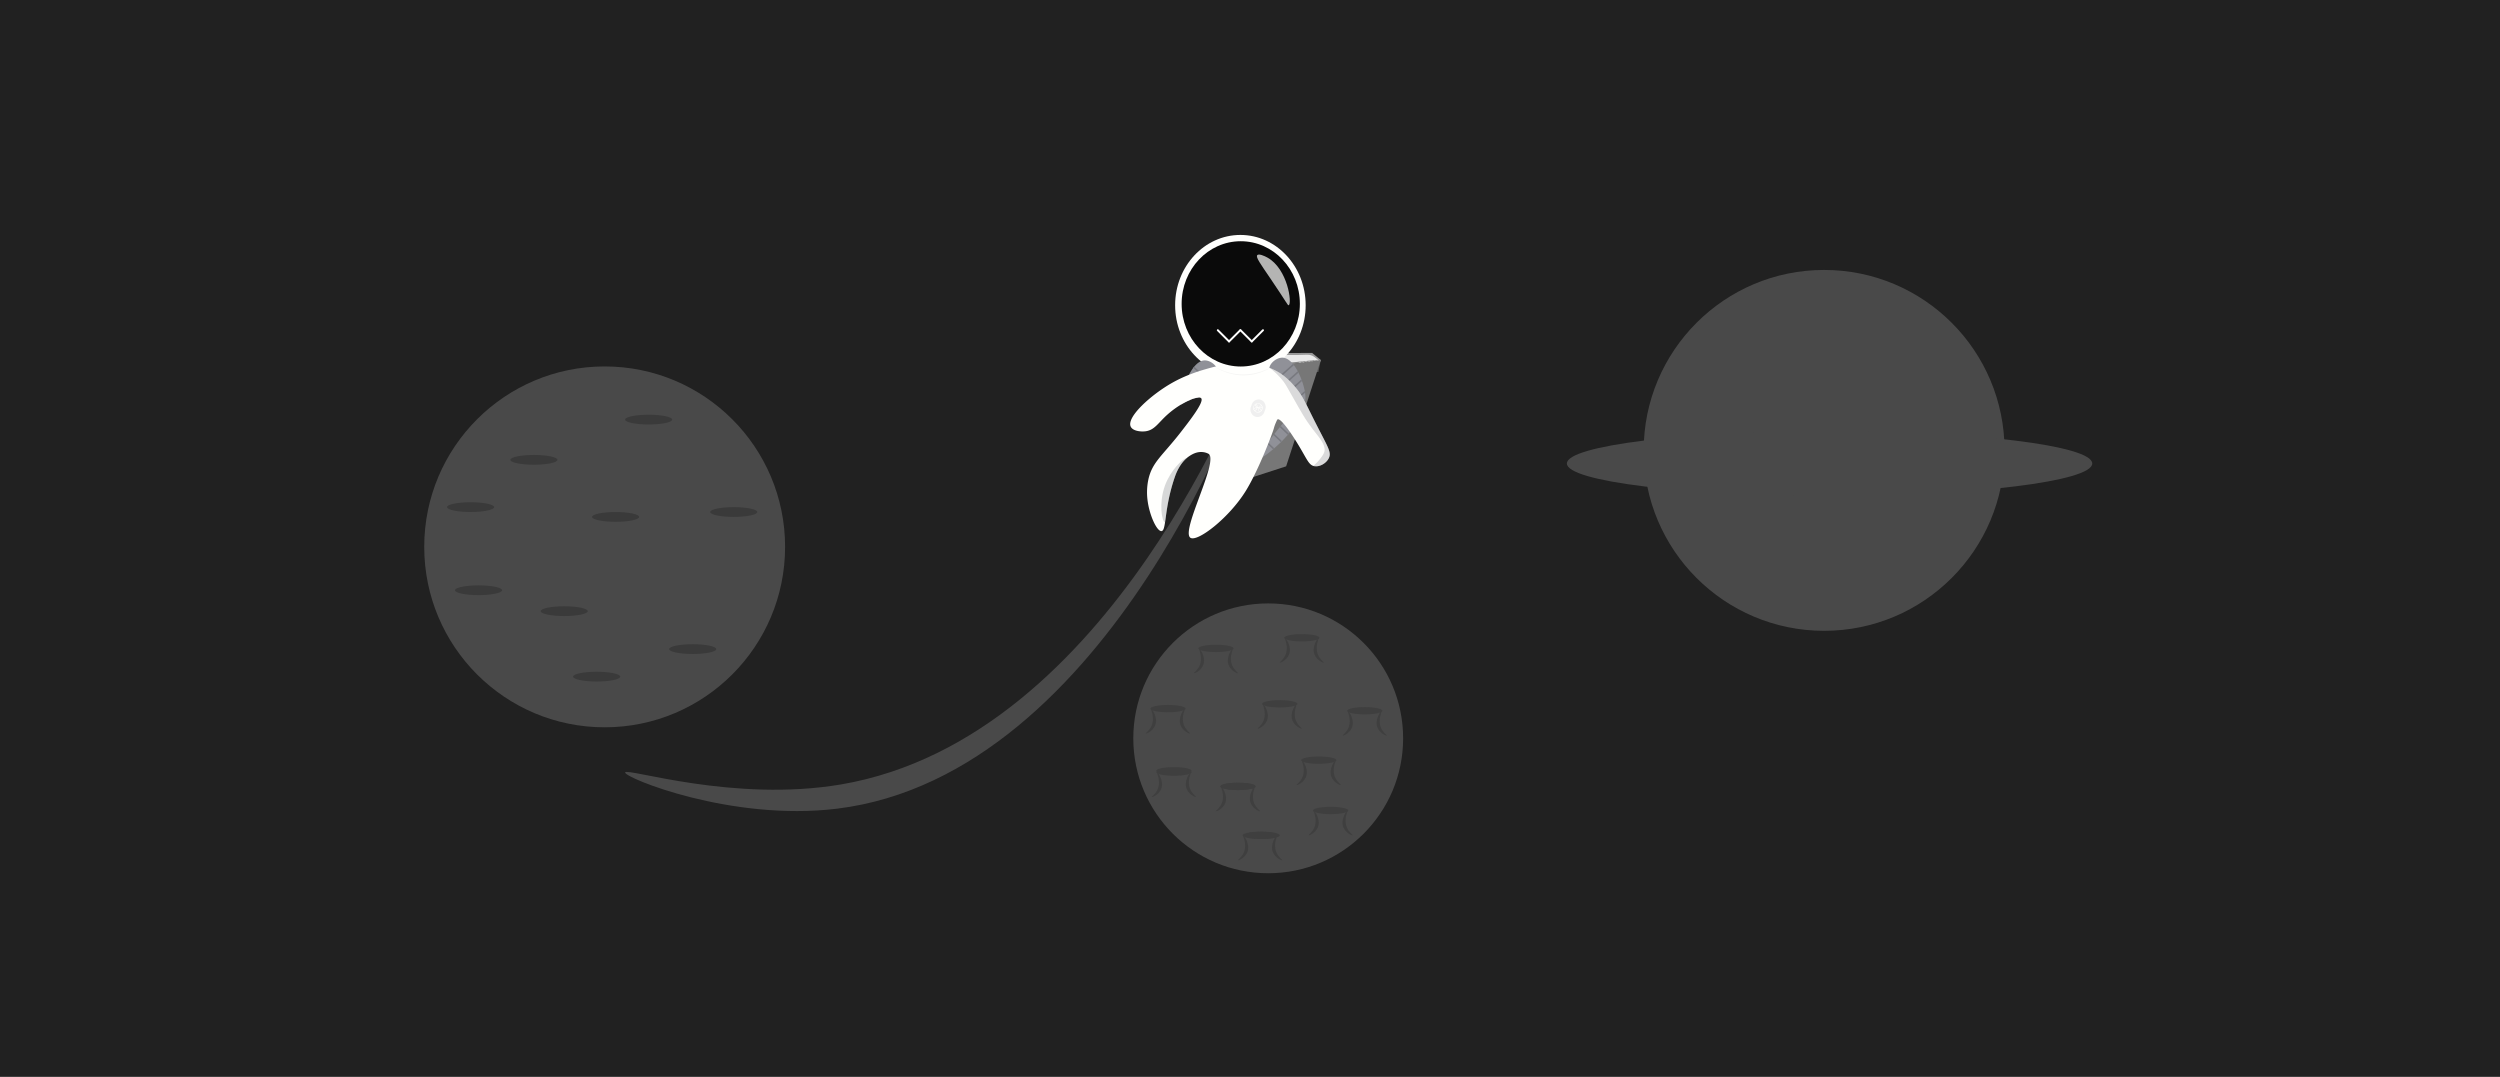 <svg xmlns="http://www.w3.org/2000/svg" viewBox="0 0 2723.46 1173.12"><defs><style>.cls-1{fill:#212121;}.cls-2{fill:#494949;}.cls-3{fill:#3a3a3a;}.cls-4{fill:#3f3f3f;}.cls-5{fill:#565656;}.cls-6{fill:#eaeaea;}.cls-7{fill:#999;}.cls-8{fill:#878787;}.cls-9{fill:#777;}.cls-10{fill:#bcbcbc;}.cls-11{fill:#fffffd;}.cls-12{fill:#909198;}.cls-13,.cls-17,.cls-18,.cls-19{fill:#78797f;}.cls-14{fill:#0a0a0a;}.cls-15{fill:#eaeae8;opacity:0.76;}.cls-16{fill:#fff;}.cls-17{opacity:0.27;}.cls-18{opacity:0.29;}.cls-19{opacity:0.08;}.cls-20{fill:#efefef;}</style></defs><title>back-art</title><g id="Layer_2" data-name="Layer 2"><g id="Layer_1-2" data-name="Layer 1"><rect class="cls-1" width="2723.46" height="1173.12"/><path class="cls-2" d="M681,841.5c.94-5.67,118.41,33.08,235.49,13,296.76-50.78,442.28-453.77,445.05-452.07S1211.53,844.4,911.57,881C796.51,895,680.05,847.19,681,841.5Z"/><circle class="cls-2" cx="658.71" cy="595.75" r="196.56"/><ellipse class="cls-3" cx="581.64" cy="500.95" rx="25.67" ry="5.33"/><ellipse class="cls-3" cx="512.64" cy="552.45" rx="25.67" ry="5.33"/><ellipse class="cls-3" cx="614.64" cy="665.79" rx="25.67" ry="5.33"/><ellipse class="cls-3" cx="649.98" cy="737.12" rx="25.67" ry="5.33"/><ellipse class="cls-3" cx="706.64" cy="457.11" rx="25.67" ry="5.33"/><ellipse class="cls-3" cx="799.31" cy="557.79" rx="25.67" ry="5.33"/><ellipse class="cls-3" cx="754.64" cy="707.12" rx="25.67" ry="5.33"/><ellipse class="cls-3" cx="670.64" cy="563.12" rx="25.67" ry="5.33"/><ellipse class="cls-3" cx="521.31" cy="643.01" rx="25.67" ry="5.33"/><circle class="cls-2" cx="1381.57" cy="804.32" r="146.97"/><ellipse class="cls-4" cx="1272.36" cy="771.95" rx="19.19" ry="3.99"/><ellipse class="cls-4" cx="1348.63" cy="856.69" rx="19.19" ry="3.99"/><ellipse class="cls-4" cx="1375.05" cy="910.02" rx="19.19" ry="3.99"/><ellipse class="cls-4" cx="1278.84" cy="839.66" rx="19.19" ry="3.99"/><path class="cls-4" d="M1258.41,790.27c-2.54,6.24-9.63,9.26-10.1,8.72s4.09-3.14,6.36-8.72c3.7-9.1-1.59-18.2-.88-18.44S1262,781.54,1258.41,790.27Z"/><path class="cls-4" d="M1286.18,790.27c2.54,6.24,9.63,9.26,10.1,8.72s-4.09-3.14-6.36-8.72c-3.7-9.1,1.58-18.2.87-18.44S1282.64,781.54,1286.18,790.27Z"/><ellipse class="cls-4" cx="1436.67" cy="828.1" rx="19.19" ry="3.99"/><path class="cls-4" d="M1422.72,846.42c-2.54,6.24-9.63,9.26-10.1,8.72s4.09-3.14,6.36-8.72c3.7-9.1-1.58-18.2-.87-18.44S1426.26,837.69,1422.72,846.42Z"/><path class="cls-4" d="M1450.5,846.42c2.53,6.24,9.62,9.26,10.09,8.72s-4.09-3.14-6.36-8.72c-3.7-9.1,1.59-18.2.88-18.44S1447,837.69,1450.5,846.42Z"/><ellipse class="cls-4" cx="1324.69" cy="706.34" rx="19.19" ry="3.99"/><path class="cls-4" d="M1310.73,724.66c-2.54,6.24-9.63,9.26-10.09,8.72s4.08-3.14,6.35-8.72c3.7-9.1-1.58-18.2-.87-18.44S1314.28,715.93,1310.73,724.66Z"/><path class="cls-4" d="M1338.51,724.66c2.54,6.24,9.63,9.26,10.09,8.72s-4.08-3.14-6.35-8.72c-3.7-9.1,1.58-18.2.87-18.44S1335,715.93,1338.51,724.66Z"/><ellipse class="cls-4" cx="1394.2" cy="766.72" rx="19.19" ry="3.99"/><path class="cls-4" d="M1380.24,785c-2.54,6.25-9.63,9.26-10.09,8.73s4.08-3.14,6.35-8.73c3.7-9.1-1.58-18.2-.87-18.44S1383.78,776.31,1380.24,785Z"/><path class="cls-4" d="M1408,785c2.53,6.25,9.62,9.26,10.09,8.73s-4.08-3.14-6.35-8.73c-3.7-9.1,1.58-18.2.87-18.44S1404.47,776.31,1408,785Z"/><ellipse class="cls-4" cx="1418.2" cy="694.78" rx="19.19" ry="3.99"/><path class="cls-4" d="M1404.25,713.1c-2.54,6.25-9.63,9.26-10.1,8.73s4.09-3.14,6.36-8.73c3.7-9.1-1.58-18.2-.87-18.44S1407.79,704.38,1404.25,713.1Z"/><path class="cls-4" d="M1432,713.1c2.54,6.25,9.63,9.26,10.1,8.73s-4.09-3.14-6.36-8.73c-3.7-9.1,1.59-18.2.88-18.44S1428.48,704.38,1432,713.1Z"/><ellipse class="cls-4" cx="1486.77" cy="774.28" rx="19.19" ry="3.99"/><path class="cls-4" d="M1472.81,792.6c-2.53,6.25-9.62,9.26-10.09,8.73s4.08-3.14,6.35-8.73c3.7-9.1-1.58-18.2-.87-18.44S1476.36,783.88,1472.81,792.6Z"/><path class="cls-4" d="M1500.59,792.6c2.54,6.25,9.63,9.26,10.09,8.73s-4.08-3.14-6.35-8.73c-3.7-9.1,1.58-18.2.87-18.44S1497.05,783.88,1500.59,792.6Z"/><ellipse class="cls-4" cx="1348.69" cy="856.69" rx="19.19" ry="3.99"/><path class="cls-4" d="M1334.74,875c-2.54,6.24-9.63,9.26-10.1,8.72s4.09-3.14,6.36-8.72c3.7-9.1-1.58-18.2-.87-18.45S1338.28,866.28,1334.74,875Z"/><path class="cls-4" d="M1362.52,875c2.53,6.24,9.62,9.26,10.09,8.72s-4.08-3.14-6.36-8.72c-3.7-9.1,1.59-18.2.88-18.45S1359,866.28,1362.52,875Z"/><ellipse class="cls-4" cx="1278.91" cy="841.14" rx="19.19" ry="3.99"/><path class="cls-4" d="M1265,859.46c-2.53,6.25-9.62,9.26-10.09,8.73s4.08-3.14,6.35-8.73c3.71-9.1-1.58-18.2-.87-18.44S1268.5,850.74,1265,859.46Z"/><path class="cls-4" d="M1292.73,859.46c2.54,6.25,9.63,9.26,10.1,8.73s-4.09-3.14-6.36-8.73c-3.7-9.1,1.58-18.2.87-18.44S1289.19,850.74,1292.73,859.46Z"/><ellipse class="cls-4" cx="1372.82" cy="910.02" rx="19.19" ry="3.99"/><path class="cls-4" d="M1358.86,928.34c-2.54,6.25-9.63,9.26-10.09,8.73s4.08-3.14,6.35-8.73c3.7-9.1-1.58-18.2-.87-18.44S1362.4,919.62,1358.86,928.34Z"/><path class="cls-4" d="M1386.64,928.34c2.53,6.25,9.62,9.26,10.09,8.73s-4.08-3.14-6.35-8.73c-3.7-9.1,1.58-18.2.87-18.44S1383.09,919.62,1386.64,928.34Z"/><ellipse class="cls-4" cx="1449.61" cy="882.92" rx="19.19" ry="3.99"/><path class="cls-4" d="M1435.65,901.24c-2.54,6.24-9.63,9.26-10.09,8.72s4.08-3.14,6.35-8.72c3.7-9.1-1.58-18.2-.87-18.44S1439.19,892.51,1435.65,901.24Z"/><path class="cls-4" d="M1463.43,901.24c2.53,6.24,9.62,9.26,10.09,8.72s-4.08-3.14-6.35-8.72c-3.7-9.1,1.58-18.2.87-18.44S1459.88,892.51,1463.43,901.24Z"/><circle class="cls-2" cx="1987.17" cy="490.64" r="196.56"/><ellipse class="cls-2" cx="1993.1" cy="504.91" rx="286.17" ry="35.26"/><path class="cls-5" d="M1436.23,405.27l-58,.16,18.44-19.75,42.2,6.48Q1437.55,398.71,1436.23,405.27Z"/><path class="cls-6" d="M1437.46,392.94l-41.09,4c-.17-3.75-.33-7.5-.5-11.25h33.45Z"/><path class="cls-7" d="M1438.89,392.16q0,.1-.06.3a8.82,8.82,0,0,1-.25,1.22c-.43.44-4.72-3.85-8.38-5.79-3.46-1.83-6.21-1.47-13-1.25-4.51.14-10.93.23-18.93-.05l1.41-2,29.7-.12Z"/><path class="cls-8" d="M1436.61,392.5l-1.4.2-1.53.22-1.4.21-1.8.26-1.41.2-1.55.23-1.41.21-1.74.25-1.4.21-1.77.25-1.41.21-2.08.3-1.41.21-9.44,1.39a12.87,12.87,0,0,1-1.08-1c-.29-.31-.56-.62-.8-.91,2.87-.19,4.64-.35,5.75-.46l3.06-.31,1.51-.15,2.23-.22,1.52-.16,1.89-.19,1.51-.15,1.86-.18,1.51-.16,1.66-.16,1.51-.16,1.93-.19,1.51-.15,1.63-.17,1.5-.15Z"/><path class="cls-9" d="M1401.1,508l-37.62,12.21,44-123.55,31.43-4.53Q1420,450.11,1401.1,508Z"/><path class="cls-10" d="M1430.48,393.39l-1.41.2-1.59-.83,1.51-.16Z"/><path class="cls-10" d="M1433.68,392.92l-1.4.21-1.36-.72,1.51-.15Z"/><path class="cls-10" d="M1436.61,392.5l-1.4.2-1.15-.61,1.5-.15Z"/><ellipse class="cls-11" cx="1351.27" cy="332.55" rx="71.1" ry="76.61"/><path class="cls-12" d="M1422,435.54c0,.74-.13,1.48-.23,2.23-1.61,12.15-8.9,24.21-17.68,34.57-.37.44-.75.89-1.13,1.32-2.07,2.38-4.21,4.66-6.37,6.83l-1.24,1.23c-2.41,2.35-4.82,4.56-7.17,6.59l-1.33,1.14c-10.21,8.63-18.89,13.7-19.8,12.82-.55-.54,3.17-5.57,10.63-15.62l2.58-3.47,1.06-1.4q3.29-4.35,5.94-7.76l1.08-1.38c2.38-3,4.34-5.48,5.85-7.32l.29-.37.56-.67.26-.31c1.72-2.08,2.61-3.09,2.61-3.09a56.26,56.26,0,0,0,9.12-14.15c.46-1,.83-1.94,1.13-2.76a22.76,22.76,0,0,0,.76-2.48,7.2,7.2,0,0,0,0-4.49c-.7-1.88-2.46-3.94-6-8.06-.38-.45-.76-.88-1.14-1.31-1.75-2-3.51-3.79-5.21-5.5-.42-.42-.84-.82-1.24-1.23-2-1.92-3.83-3.7-5.5-5.4-.42-.42-.83-.84-1.22-1.25-4.22-4.47-6.86-8.48-5.93-13.21,1.25-6.3,8.3-11.26,14-11.39,4.33-.09,8.33,2.64,11.8,6.81.37.44.73.9,1.09,1.37a50.46,50.46,0,0,1,4.16,6.6c.28.53.56,1.06.83,1.6,1.18,2.38,2.25,4.85,3.18,7.31h0c.22.59.44,1.18.65,1.76a81.35,81.35,0,0,1,2.64,9.12c.12.54.23,1.07.33,1.61h0c.08.36.23,1.09.37,2A34.11,34.11,0,0,1,1422,435.54Z"/><path class="cls-13" d="M1409.53,397.83l-19.7,17.67-1.22-1.25,19.83-17.79C1408.81,396.9,1409.17,397.36,1409.53,397.83Z"/><path class="cls-13" d="M1404,472.34c-.37.44-.75.89-1.13,1.32l-8.77-8.34.29-.37.56-.67.26-.31Z"/><path class="cls-13" d="M1396.54,480.49l-1.24,1.23-8.09-7.7,1.08-1.38Z"/><path class="cls-13" d="M1388.13,488.31l-1.33,1.14-6.59-6.27,1.06-1.4Z"/><path class="cls-13" d="M1414.52,406l-18,16.1c-.42-.41-.84-.82-1.24-1.23l18.36-16.47C1414,405,1414.25,405.49,1414.52,406Z"/><path class="cls-13" d="M1418.35,415.11l-15.43,13.83-1.14-1.31,15.92-14.29C1417.92,413.93,1418.14,414.52,1418.35,415.11Z"/><path class="cls-13" d="M1421.69,427.85l-11.89,10.66c-.3-.51-.61-1-.92-1.51l12.44-11.17C1421.46,426.51,1421.58,427.18,1421.69,427.85Z"/><path class="cls-13" d="M1422,435.54c0,.74-.13,1.48-.23,2.23l-13.61,6.2a22.76,22.76,0,0,0,.76-2.48Z"/><path class="cls-12" d="M1320.75,417.21c-.39.42-.8.83-1.21,1.26-1.68,1.7-3.55,3.48-5.5,5.4-.41.4-.83.81-1.24,1.23-1.71,1.7-3.47,3.52-5.21,5.49-.38.44-.77.87-1.15,1.32l-1,1.19a31.79,31.79,0,0,0-9.47,2.82l-1.74.78c-2.38,1.12-4.92,2.47-7.52,4a76.94,76.94,0,0,1,1-9.9c.11-.67.23-1.34.37-2h0c.1-.54.21-1.08.33-1.61a81.51,81.51,0,0,1,2.65-9.12c.21-.58.42-1.17.64-1.76h0a78.5,78.5,0,0,1,3.19-7.31l.34-.68c.16-.31.32-.62.49-.92a49.76,49.76,0,0,1,4.15-6.6c.36-.48.72-.93,1.09-1.37,3.48-4.17,7.47-6.91,11.8-6.81,4.13.09,9,2.76,11.81,6.63a12.16,12.16,0,0,1,2.15,4.75C1327.62,408.74,1325,412.74,1320.75,417.21Z"/><path class="cls-13" d="M1299.83,400.8l19.71,17.67,1.21-1.26-19.83-17.78C1300.55,399.87,1300.19,400.32,1299.83,400.8Z"/><path class="cls-13" d="M1294.85,409l18,16.1c.41-.42.83-.83,1.24-1.23l-18.37-16.47C1295.39,407.93,1295.11,408.46,1294.85,409Z"/><path class="cls-13" d="M1291,418.07l15.42,13.84c.38-.45.76-.88,1.15-1.32l-15.93-14.28C1291.44,416.9,1291.22,417.49,1291,418.07Z"/><path class="cls-13" d="M1296,435.92l-1.74.78-6.57-5.89c.11-.67.23-1.34.37-2Z"/><path class="cls-11" d="M1447.55,499.21c-2.88,5.76-10.15,9.66-15.8,8.61a8,8,0,0,1-1.12-.28c-4.71-1.55-6.91-7.07-14-19.11-9.9-16.9-21.39-33-24.78-31.6-.47.21-1,1.42-2.05,3.83a41.47,41.47,0,0,0-2.08,5.93c-1.2,4.78-16.44,45.13-30.34,67.81-18.34,29.92-53.36,56.81-60.69,51.34-10.43-7.78,31.46-83.86,19.91-91.34a16.51,16.51,0,0,0-6.32-1.9c-6.7-.71-12,2.7-14.15,4.05a28.7,28.7,0,0,0-3.16,2.34c-8.28,7-12.06,17.61-13.15,20.78-7.56,22-9.14,39.41-10.66,49.47-.88,5.79-1.74,9.12-3.71,9.42-5,.79-13.53-17.43-15.44-34.47a67.8,67.8,0,0,1,1.07-22.06c4.29-18.78,15.15-25.44,35.2-51.19,10-12.88,25.79-33.13,22.26-37-.56-.61-1.64-.85-3.13-.75a31.79,31.79,0,0,0-9.47,2.82l-1.74.78c-2.38,1.12-4.92,2.47-7.52,4A96.72,96.72,0,0,0,1272,451.45c-10.26,9.12-14.13,17.08-24.06,18.38-5.34.7-14-.33-16.16-5.1C1226.94,454.37,1254,430,1277,417a145.51,145.51,0,0,1,18.2-8.65l1-.41c3-1.14,5.71-2.12,8.23-3l1.92-.63c2.64-.84,4.95-1.52,6.86-2.08,3.5-1,7.19-2.07,11.28-3a114.78,114.78,0,0,1,16.69-2.54c11.87-.92,33-2.58,52.15,9.13.83.5,1.65,1,2.47,1.59a71.77,71.77,0,0,1,13.29,12.06c9,9.88,12.23,17.55,20.47,34.11C1445.9,486.41,1451.09,492.12,1447.55,499.21Z"/><ellipse class="cls-14" cx="1351.65" cy="331.03" rx="64.4" ry="68.24"/><path class="cls-15" d="M1383.87,303.26c18.17,26.73,18.93,29.7,20,29.25,3.89-1.55-.85-39.56-23.22-51.95-3-1.68-9.34-4.51-11-2.63C1367.72,280.13,1373.18,287.52,1383.87,303.26Z"/><rect class="cls-16" x="1323.04" y="364.77" width="19.46" height="2.14" rx="1.07" ry="1.07" transform="translate(649.04 -835.26) rotate(45)"/><rect class="cls-16" x="1335.3" y="364.77" width="19.46" height="2.14" rx="1.07" ry="1.07" transform="translate(2554.8 -326.56) rotate(135)"/><rect class="cls-16" x="1347.77" y="364.77" width="19.46" height="2.14" rx="1.07" ry="1.07" transform="translate(656.29 -852.75) rotate(45)"/><rect class="cls-16" x="1360.04" y="364.77" width="19.46" height="2.14" rx="1.07" ry="1.07" transform="translate(2597.03 -344.05) rotate(135)"/><path class="cls-10" d="M1417.71,395.25l-1.41.21-2.51-1.33,1.51-.15Z"/><path class="cls-10" d="M1421.2,394.74l-1.41.21-2.26-1.19,1.52-.16Z"/><path class="cls-10" d="M1424.37,394.28l-1.4.21-2-1.08,1.51-.15Z"/><path class="cls-10" d="M1427.52,393.82l-1.41.21-1.8-.95,1.51-.16Z"/><path class="cls-17" d="M1447.55,499.21c-2.88,5.76-10.15,9.66-15.8,8.61a8,8,0,0,1-1.12-.28,48.75,48.75,0,0,0,7.48-7.66c1.58-2.05,3.58-4.63,4.4-7,2.44-7.07-4.44-15.13-10.39-22.69-1.59-2-4-5.18-6.81-9.18-4.41-6.32-7.2-11.14-15.69-26.13s-9.31-16.54-11.73-19.63a80.7,80.7,0,0,0-14.5-14.33h0a62.48,62.48,0,0,1,12.45,6.51,74.22,74.22,0,0,1,13.29,12.06c9,9.88,12.23,17.55,20.47,34.11C1445.9,486.41,1451.09,492.12,1447.55,499.21Z"/><path class="cls-18" d="M1293,498.89c-8.28,7-12.06,17.61-13.15,20.78-7.56,22-9.14,39.41-10.66,49.47-3.42-.4-7-20.83-.23-39.82C1275.19,512,1288.93,499.15,1293,498.89Z"/><path class="cls-19" d="M1384.08,400.44c.09.24-12.08,8.26-28.73,8.46-18.4.22-32-9.24-31.95-9.39a62.92,62.92,0,0,0,29.4,8.43C1370.79,408.39,1384,400.2,1384.08,400.44Z"/><rect class="cls-20" x="1362.72" y="435" width="15.65" height="19.36" rx="7.83" ry="7.83" transform="translate(232.08 -438.52) rotate(19.83)"/><path class="cls-11" d="M1365.52,442.88a5.12,5.12,0,0,1,1.54-2.34,4.62,4.62,0,0,1,.5-.37,3.76,3.76,0,0,1,.55-.32,5,5,0,0,1,.53-.23,5.09,5.09,0,0,1,5.79,1.72,4.9,4.9,0,0,1,.31.48,4.66,4.66,0,0,1,.47,1q.09.3.15.6a5.12,5.12,0,0,1-.14,2.45,5.2,5.2,0,0,1-.93,1.72,4.16,4.16,0,0,1-.46.48,5.12,5.12,0,0,1-1.87,1.11,5.1,5.1,0,0,1-5.45-1.52,5.55,5.55,0,0,1-.35-.46,5.1,5.1,0,0,1-.72-1.64A5,5,0,0,1,1365.52,442.88Zm.52,2.86a4.18,4.18,0,0,0,.65,1.3l0,0a2.37,2.37,0,0,0,.32.39l0,0a4.33,4.33,0,0,0,1.94,1.21,4.54,4.54,0,0,0,2.63,0,4.61,4.61,0,0,0,2-1.26,4.87,4.87,0,0,0,.4-.5,4.62,4.62,0,0,0,.61-1.24,4.51,4.51,0,0,0,.17-1.92c0-.2-.06-.39-.11-.59a4.86,4.86,0,0,0-.54-1.24c-.1-.15-.2-.3-.32-.45a4.55,4.55,0,0,0-2.18-1.48,4.46,4.46,0,0,0-2.68,0h0a3.94,3.94,0,0,0-.48.18l0,0a4.27,4.27,0,0,0-.79.48,4,4,0,0,0-.46.38,4.54,4.54,0,0,0-1.32,4A6.23,6.23,0,0,0,1366,445.74Z"/><path class="cls-11" d="M1366.72,447.08l0,0a4.49,4.49,0,0,0,2.41-2.73v0a2.18,2.18,0,0,0,.11-.44s0,0,0,0,0,0,0-.06v0a2.89,2.89,0,0,0,.07-.49v0a4.53,4.53,0,0,0-.84-2.93l0,0a4,4,0,0,0-.33-.39,4.93,4.93,0,0,1,.53-.22,3.39,3.39,0,0,1,.33.42l0,0a5.08,5.08,0,0,1,.83,3.47h0a1.2,1.2,0,0,1,0,.2h0c0,.12,0,.23-.07.35a1.21,1.21,0,0,1,0,.18h0c0,.05,0,.09,0,.14a5.08,5.08,0,0,1-2.59,3h0a4.4,4.4,0,0,1-.5.21,3.79,3.79,0,0,1-.34-.45Z"/><path class="cls-11" d="M1371.39,444.09a5.44,5.44,0,0,0,.58.05,2,2,0,0,0-.13.25h0a1.36,1.36,0,0,0-.24-.13l-.18-.08-.07,0A.25.25,0,0,0,1371.39,444.09Zm-.22.58v0l0,0c0-.16.1-.3.16-.45a.25.25,0,0,0,0-.07,5.05,5.05,0,0,1,2.51-2.54.45.45,0,0,1,.84.27,5.34,5.34,0,0,0-.52.18,4.5,4.5,0,0,0-2.25,2.14,2,2,0,0,0-.13.25h0l-.1.27,0,.14,0,.1h0a4.56,4.56,0,0,0,.51,3.64,3.65,3.65,0,0,0,.32.45,4.87,4.87,0,0,1-.53.21,4.76,4.76,0,0,1-.31-.47A5.07,5.07,0,0,1,1371.17,444.67Z"/><path class="cls-11" d="M1369.74,444.33h-.57v0a2.18,2.18,0,0,0,.11-.44s0,0,0,0a4.94,4.94,0,0,0,.49.3,2.87,2.87,0,0,0,.4.18l.35.13.07,0,.1,0a4.15,4.15,0,0,0,.48.11h.07c0-.14.1-.29.16-.43h0l.17.09a1.34,1.34,0,0,1,.24.12l.08,0h0c0,.07-.06.14-.09.23v0l0,.13a.56.56,0,0,0,0,.12l-.07,0a3.29,3.29,0,0,0-.42-.21l-.07,0a2.58,2.58,0,0,0-.39-.14l-.35-.09a2.57,2.57,0,0,0-.47-.08Zm-3.85.79a5.07,5.07,0,0,1,3.24-1.36h.18a3.93,3.93,0,0,1,.48,0h.07a5.16,5.16,0,0,1,1,.2l.48.18.07,0,.18.08a1.36,1.36,0,0,1,.24.13l.07,0,.37.24a5.06,5.06,0,0,1,1.81,2.31,4.75,4.75,0,0,1,.2.64,4.16,4.16,0,0,1-.46.48,4.29,4.29,0,0,0-.14-.62,4.54,4.54,0,0,0-2-2.57l-.42-.22-.07,0a2.58,2.58,0,0,0-.39-.14l-.07,0-.1,0a4.28,4.28,0,0,0-.87-.15h-.07a2.68,2.68,0,0,0-.49,0h-.08a4.56,4.56,0,0,0-3.06,1.44,3.81,3.81,0,0,0-.4.5,4.75,4.75,0,0,1-.2-.64A5.11,5.11,0,0,1,1365.89,445.12Z"/><path class="cls-11" d="M1369.24,443.75a5,5,0,0,0,.07-.54.18.18,0,0,0,.07.05,4.17,4.17,0,0,0,.44.29l.07,0a4.83,4.83,0,0,0,.81.35l.17.05.52.11a.25.25,0,0,1,0,.07l.07,0c-.06.14-.11.29-.16.43h-.07a4.15,4.15,0,0,1-.48-.11l-.1,0-.07,0-.35-.13a2.87,2.87,0,0,1-.4-.18l-.07,0a3,3,0,0,1-.43-.25l-.06,0S1369.24,443.78,1369.24,443.75Zm-1.68-3.58a4.08,4.08,0,0,0,.11.59,4.55,4.55,0,0,0,1.64,2.45.18.18,0,0,0,.07.05,4.17,4.17,0,0,0,.44.29l.07,0a4.83,4.83,0,0,0,.81.35l.17.05.52.11a5.44,5.44,0,0,0,.58.05,4.56,4.56,0,0,0,2.79-.9,3.23,3.23,0,0,0,.45-.38q.09.3.15.6a5.72,5.72,0,0,1-.49.37,5.05,5.05,0,0,1-2.59.85,3.53,3.53,0,0,1-.46,0h-.08l-.48-.05h-.07a4.15,4.15,0,0,1-.48-.11l-.1,0-.07,0-.35-.13a2.87,2.87,0,0,1-.4-.18l-.07,0a3,3,0,0,1-.43-.25l-.06,0-.1-.06a5.13,5.13,0,0,1-1.92-2.62q-.09-.3-.15-.6A4.62,4.62,0,0,1,1367.56,440.17Z"/></g></g></svg>